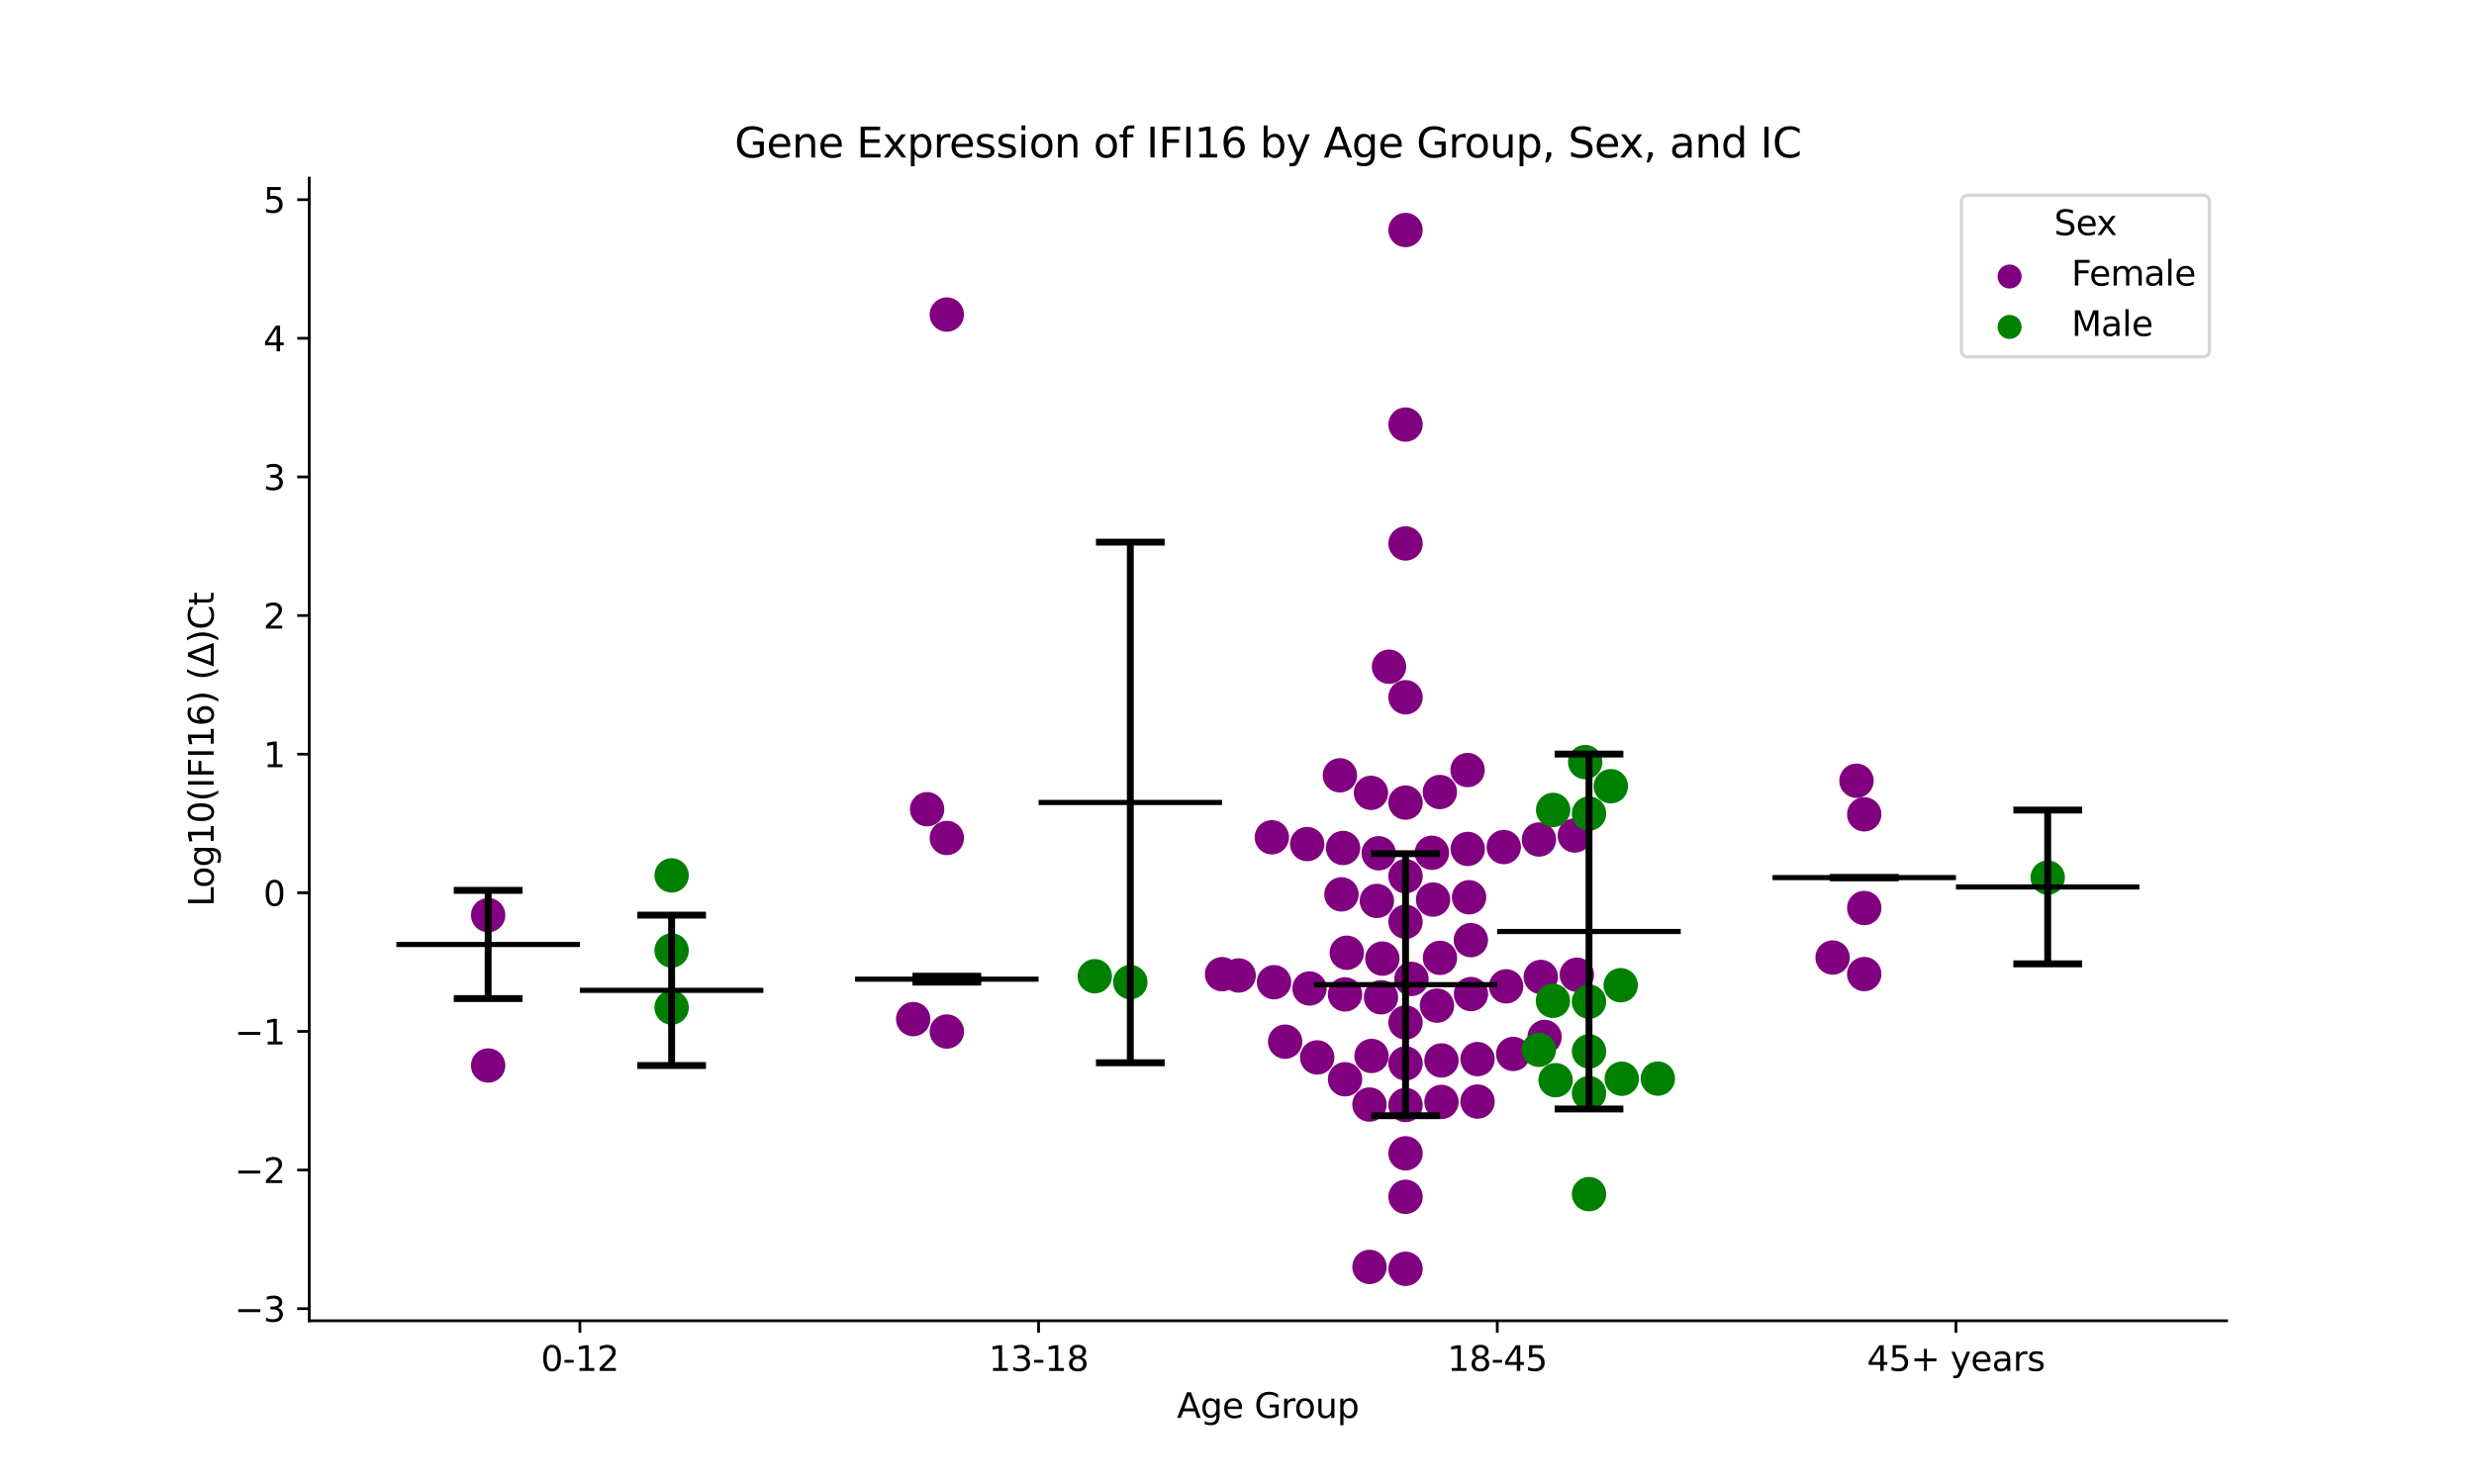 <?xml version="1.0" encoding="utf-8" standalone="no"?>
<!DOCTYPE svg PUBLIC "-//W3C//DTD SVG 1.1//EN"
  "http://www.w3.org/Graphics/SVG/1.1/DTD/svg11.dtd">
<svg xmlns:xlink="http://www.w3.org/1999/xlink" width="720pt" height="432pt" viewBox="0 0 720 432" xmlns="http://www.w3.org/2000/svg" version="1.1">
 <defs>
  <style type="text/css">*{stroke-linejoin: round; stroke-linecap: butt}</style>
 </defs>
 <g id="figure_1">
  <g id="patch_1">
   <path d="M 0 432 
L 720 432 
L 720 0 
L 0 0 
z
" style="fill: #ffffff"/>
  </g>
  <g id="axes_1">
   <g id="patch_2">
    <path d="M 90 384.48 
L 648 384.48 
L 648 51.84 
L 90 51.84 
z
" style="fill: #ffffff"/>
   </g>
   <g id="PathCollection_1">
    <defs>
     <path id="C0_0_6f8f71b3ee" d="M 0 5 
C 1.326 5 2.598 4.473 3.536 3.536 
C 4.473 2.598 5 1.326 5 -0 
C 5 -1.326 4.473 -2.598 3.536 -3.536 
C 2.598 -4.473 1.326 -5 0 -5 
C -1.326 -5 -2.598 -4.473 -3.536 -3.536 
C -4.473 -2.598 -5 -1.326 -5 0 
C -5 1.326 -4.473 2.598 -3.536 3.536 
C -2.598 4.473 -1.326 5 0 5 
z
"/>
    </defs>
    <g clip-path="url(#p964c509173)">
     <use xlink:href="#C0_0_6f8f71b3ee" x="142.062" y="310.177" style="fill: #800080"/>
    </g>
    <g clip-path="url(#p964c509173)">
     <use xlink:href="#C0_0_6f8f71b3ee" x="142.062" y="266.406" style="fill: #800080"/>
    </g>
   </g>
   <g id="PathCollection_2">
    <defs>
     <path id="C1_0_b07d5454ad" d="M 0 5 
C 1.326 5 2.598 4.473 3.536 3.536 
C 4.473 2.598 5 1.326 5 -0 
C 5 -1.326 4.473 -2.598 3.536 -3.536 
C 2.598 -4.473 1.326 -5 0 -5 
C -1.326 -5 -2.598 -4.473 -3.536 -3.536 
C -4.473 -2.598 -5 -1.326 -5 0 
C -5 1.326 -4.473 2.598 -3.536 3.536 
C -2.598 4.473 -1.326 5 0 5 
z
"/>
    </defs>
    <g clip-path="url(#p964c509173)">
     <use xlink:href="#C1_0_b07d5454ad" x="195.459" y="254.831" style="fill: #008000"/>
    </g>
    <g clip-path="url(#p964c509173)">
     <use xlink:href="#C1_0_b07d5454ad" x="195.459" y="293.298" style="fill: #008000"/>
    </g>
    <g clip-path="url(#p964c509173)">
     <use xlink:href="#C1_0_b07d5454ad" x="195.459" y="276.697" style="fill: #008000"/>
    </g>
   </g>
   <g id="PathCollection_3">
    <defs>
     <path id="C2_0_c3b6f2bfa9" d="M 0 5 
C 1.326 5 2.598 4.473 3.536 3.536 
C 4.473 2.598 5 1.326 5 -0 
C 5 -1.326 4.473 -2.598 3.536 -3.536 
C 2.598 -4.473 1.326 -5 0 -5 
C -1.326 -5 -2.598 -4.473 -3.536 -3.536 
C -4.473 -2.598 -5 -1.326 -5 0 
C -5 1.326 -4.473 2.598 -3.536 3.536 
C -2.598 4.473 -1.326 5 0 5 
z
"/>
    </defs>
    <g clip-path="url(#p964c509173)">
     <use xlink:href="#C2_0_c3b6f2bfa9" x="275.555" y="300.284" style="fill: #800080"/>
    </g>
    <g clip-path="url(#p964c509173)">
     <use xlink:href="#C2_0_c3b6f2bfa9" x="275.555" y="91.567" style="fill: #800080"/>
    </g>
    <g clip-path="url(#p964c509173)">
     <use xlink:href="#C2_0_c3b6f2bfa9" x="269.808" y="235.569" style="fill: #800080"/>
    </g>
    <g clip-path="url(#p964c509173)">
     <use xlink:href="#C2_0_c3b6f2bfa9" x="275.555" y="243.938" style="fill: #800080"/>
    </g>
    <g clip-path="url(#p964c509173)">
     <use xlink:href="#C2_0_c3b6f2bfa9" x="265.766" y="296.667" style="fill: #800080"/>
    </g>
   </g>
   <g id="PathCollection_4">
    <defs>
     <path id="C3_0_defe7d35de" d="M 0 5 
C 1.326 5 2.598 4.473 3.536 3.536 
C 4.473 2.598 5 1.326 5 -0 
C 5 -1.326 4.473 -2.598 3.536 -3.536 
C 2.598 -4.473 1.326 -5 0 -5 
C -1.326 -5 -2.598 -4.473 -3.536 -3.536 
C -4.473 -2.598 -5 -1.326 -5 0 
C -5 1.326 -4.473 2.598 -3.536 3.536 
C -2.598 4.473 -1.326 5 0 5 
z
"/>
    </defs>
    <g clip-path="url(#p964c509173)">
     <use xlink:href="#C3_0_defe7d35de" x="318.607" y="284.186" style="fill: #008000"/>
    </g>
    <g clip-path="url(#p964c509173)">
     <use xlink:href="#C3_0_defe7d35de" x="328.952" y="285.897" style="fill: #008000"/>
    </g>
   </g>
   <g id="PathCollection_5">
    <defs>
     <path id="C4_0_7e81a73d87" d="M 0 5 
C 1.326 5 2.598 4.473 3.536 3.536 
C 4.473 2.598 5 1.326 5 -0 
C 5 -1.326 4.473 -2.598 3.536 -3.536 
C 2.598 -4.473 1.326 -5 0 -5 
C -1.326 -5 -2.598 -4.473 -3.536 -3.536 
C -4.473 -2.598 -5 -1.326 -5 0 
C -5 1.326 -4.473 2.598 -3.536 3.536 
C -2.598 4.473 -1.326 5 0 5 
z
"/>
    </defs>
    <g clip-path="url(#p964c509173)">
     <use xlink:href="#C4_0_7e81a73d87" x="447.88" y="244.387" style="fill: #800080"/>
    </g>
    <g clip-path="url(#p964c509173)">
     <use xlink:href="#C4_0_7e81a73d87" x="370.138" y="243.743" style="fill: #800080"/>
    </g>
    <g clip-path="url(#p964c509173)">
     <use xlink:href="#C4_0_7e81a73d87" x="390.863" y="246.857" style="fill: #800080"/>
    </g>
    <g clip-path="url(#p964c509173)">
     <use xlink:href="#C4_0_7e81a73d87" x="416.717" y="248.245" style="fill: #800080"/>
    </g>
    <g clip-path="url(#p964c509173)">
     <use xlink:href="#C4_0_7e81a73d87" x="389.95" y="225.702" style="fill: #800080"/>
    </g>
    <g clip-path="url(#p964c509173)">
     <use xlink:href="#C4_0_7e81a73d87" x="409.048" y="255.076" style="fill: #800080"/>
    </g>
    <g clip-path="url(#p964c509173)">
     <use xlink:href="#C4_0_7e81a73d87" x="409.048" y="233.645" style="fill: #800080"/>
    </g>
    <g clip-path="url(#p964c509173)">
     <use xlink:href="#C4_0_7e81a73d87" x="427.108" y="224.164" style="fill: #800080"/>
    </g>
    <g clip-path="url(#p964c509173)">
     <use xlink:href="#C4_0_7e81a73d87" x="402.298" y="279.059" style="fill: #800080"/>
    </g>
    <g clip-path="url(#p964c509173)">
     <use xlink:href="#C4_0_7e81a73d87" x="383.338" y="307.822" style="fill: #800080"/>
    </g>
    <g clip-path="url(#p964c509173)">
     <use xlink:href="#C4_0_7e81a73d87" x="409.048" y="158.2" style="fill: #800080"/>
    </g>
    <g clip-path="url(#p964c509173)">
     <use xlink:href="#C4_0_7e81a73d87" x="428.061" y="273.671" style="fill: #800080"/>
    </g>
    <g clip-path="url(#p964c509173)">
     <use xlink:href="#C4_0_7e81a73d87" x="409.048" y="348.395" style="fill: #800080"/>
    </g>
    <g clip-path="url(#p964c509173)">
     <use xlink:href="#C4_0_7e81a73d87" x="448.416" y="284.394" style="fill: #800080"/>
    </g>
    <g clip-path="url(#p964c509173)">
     <use xlink:href="#C4_0_7e81a73d87" x="398.981" y="230.803" style="fill: #800080"/>
    </g>
    <g clip-path="url(#p964c509173)">
     <use xlink:href="#C4_0_7e81a73d87" x="404.239" y="194.086" style="fill: #800080"/>
    </g>
    <g clip-path="url(#p964c509173)">
     <use xlink:href="#C4_0_7e81a73d87" x="409.048" y="321.664" style="fill: #800080"/>
    </g>
    <g clip-path="url(#p964c509173)">
     <use xlink:href="#C4_0_7e81a73d87" x="401.904" y="290.318" style="fill: #800080"/>
    </g>
    <g clip-path="url(#p964c509173)">
     <use xlink:href="#C4_0_7e81a73d87" x="427.541" y="261.205" style="fill: #800080"/>
    </g>
    <g clip-path="url(#p964c509173)">
     <use xlink:href="#C4_0_7e81a73d87" x="438.317" y="287.13" style="fill: #800080"/>
    </g>
    <g clip-path="url(#p964c509173)">
     <use xlink:href="#C4_0_7e81a73d87" x="437.635" y="246.577" style="fill: #800080"/>
    </g>
    <g clip-path="url(#p964c509173)">
     <use xlink:href="#C4_0_7e81a73d87" x="409.048" y="123.595" style="fill: #800080"/>
    </g>
    <g clip-path="url(#p964c509173)">
     <use xlink:href="#C4_0_7e81a73d87" x="381.099" y="287.75" style="fill: #800080"/>
    </g>
    <g clip-path="url(#p964c509173)">
     <use xlink:href="#C4_0_7e81a73d87" x="419.036" y="230.559" style="fill: #800080"/>
    </g>
    <g clip-path="url(#p964c509173)">
     <use xlink:href="#C4_0_7e81a73d87" x="458.308" y="243.218" style="fill: #800080"/>
    </g>
    <g clip-path="url(#p964c509173)">
     <use xlink:href="#C4_0_7e81a73d87" x="409.048" y="66.96" style="fill: #800080"/>
    </g>
    <g clip-path="url(#p964c509173)">
     <use xlink:href="#C4_0_7e81a73d87" x="419.509" y="308.7" style="fill: #800080"/>
    </g>
    <g clip-path="url(#p964c509173)">
     <use xlink:href="#C4_0_7e81a73d87" x="409.048" y="202.975" style="fill: #800080"/>
    </g>
    <g clip-path="url(#p964c509173)">
     <use xlink:href="#C4_0_7e81a73d87" x="390.395" y="260.36" style="fill: #800080"/>
    </g>
    <g clip-path="url(#p964c509173)">
     <use xlink:href="#C4_0_7e81a73d87" x="430.001" y="308.314" style="fill: #800080"/>
    </g>
    <g clip-path="url(#p964c509173)">
     <use xlink:href="#C4_0_7e81a73d87" x="398.549" y="321.542" style="fill: #800080"/>
    </g>
    <g clip-path="url(#p964c509173)">
     <use xlink:href="#C4_0_7e81a73d87" x="398.564" y="368.81" style="fill: #800080"/>
    </g>
    <g clip-path="url(#p964c509173)">
     <use xlink:href="#C4_0_7e81a73d87" x="409.048" y="369.36" style="fill: #800080"/>
    </g>
    <g clip-path="url(#p964c509173)">
     <use xlink:href="#C4_0_7e81a73d87" x="401.239" y="248.391" style="fill: #800080"/>
    </g>
    <g clip-path="url(#p964c509173)">
     <use xlink:href="#C4_0_7e81a73d87" x="360.48" y="283.961" style="fill: #800080"/>
    </g>
    <g clip-path="url(#p964c509173)">
     <use xlink:href="#C4_0_7e81a73d87" x="370.775" y="285.925" style="fill: #800080"/>
    </g>
    <g clip-path="url(#p964c509173)">
     <use xlink:href="#C4_0_7e81a73d87" x="419.507" y="320.78" style="fill: #800080"/>
    </g>
    <g clip-path="url(#p964c509173)">
     <use xlink:href="#C4_0_7e81a73d87" x="427.151" y="247.13" style="fill: #800080"/>
    </g>
    <g clip-path="url(#p964c509173)">
     <use xlink:href="#C4_0_7e81a73d87" x="410.772" y="284.964" style="fill: #800080"/>
    </g>
    <g clip-path="url(#p964c509173)">
     <use xlink:href="#C4_0_7e81a73d87" x="391.953" y="277.352" style="fill: #800080"/>
    </g>
    <g clip-path="url(#p964c509173)">
     <use xlink:href="#C4_0_7e81a73d87" x="399.157" y="307.392" style="fill: #800080"/>
    </g>
    <g clip-path="url(#p964c509173)">
     <use xlink:href="#C4_0_7e81a73d87" x="449.515" y="301.873" style="fill: #800080"/>
    </g>
    <g clip-path="url(#p964c509173)">
     <use xlink:href="#C4_0_7e81a73d87" x="430.006" y="320.671" style="fill: #800080"/>
    </g>
    <g clip-path="url(#p964c509173)">
     <use xlink:href="#C4_0_7e81a73d87" x="409.048" y="309.556" style="fill: #800080"/>
    </g>
    <g clip-path="url(#p964c509173)">
     <use xlink:href="#C4_0_7e81a73d87" x="458.894" y="283.747" style="fill: #800080"/>
    </g>
    <g clip-path="url(#p964c509173)">
     <use xlink:href="#C4_0_7e81a73d87" x="391.444" y="314.178" style="fill: #800080"/>
    </g>
    <g clip-path="url(#p964c509173)">
     <use xlink:href="#C4_0_7e81a73d87" x="418.196" y="292.737" style="fill: #800080"/>
    </g>
    <g clip-path="url(#p964c509173)">
     <use xlink:href="#C4_0_7e81a73d87" x="428.085" y="289.378" style="fill: #800080"/>
    </g>
    <g clip-path="url(#p964c509173)">
     <use xlink:href="#C4_0_7e81a73d87" x="374.007" y="303.237" style="fill: #800080"/>
    </g>
    <g clip-path="url(#p964c509173)">
     <use xlink:href="#C4_0_7e81a73d87" x="409.048" y="297.646" style="fill: #800080"/>
    </g>
    <g clip-path="url(#p964c509173)">
     <use xlink:href="#C4_0_7e81a73d87" x="400.703" y="262.264" style="fill: #800080"/>
    </g>
    <g clip-path="url(#p964c509173)">
     <use xlink:href="#C4_0_7e81a73d87" x="380.432" y="245.713" style="fill: #800080"/>
    </g>
    <g clip-path="url(#p964c509173)">
     <use xlink:href="#C4_0_7e81a73d87" x="417.064" y="261.875" style="fill: #800080"/>
    </g>
    <g clip-path="url(#p964c509173)">
     <use xlink:href="#C4_0_7e81a73d87" x="391.441" y="289.479" style="fill: #800080"/>
    </g>
    <g clip-path="url(#p964c509173)">
     <use xlink:href="#C4_0_7e81a73d87" x="355.651" y="283.592" style="fill: #800080"/>
    </g>
    <g clip-path="url(#p964c509173)">
     <use xlink:href="#C4_0_7e81a73d87" x="440.381" y="306.805" style="fill: #800080"/>
    </g>
    <g clip-path="url(#p964c509173)">
     <use xlink:href="#C4_0_7e81a73d87" x="419.069" y="278.836" style="fill: #800080"/>
    </g>
    <g clip-path="url(#p964c509173)">
     <use xlink:href="#C4_0_7e81a73d87" x="409.048" y="268.333" style="fill: #800080"/>
    </g>
    <g clip-path="url(#p964c509173)">
     <use xlink:href="#C4_0_7e81a73d87" x="409.048" y="335.736" style="fill: #800080"/>
    </g>
   </g>
   <g id="PathCollection_6">
    <defs>
     <path id="C5_0_27db0a4160" d="M 0 5 
C 1.326 5 2.598 4.473 3.536 3.536 
C 4.473 2.598 5 1.326 5 -0 
C 5 -1.326 4.473 -2.598 3.536 -3.536 
C 2.598 -4.473 1.326 -5 0 -5 
C -1.326 -5 -2.598 -4.473 -3.536 -3.536 
C -4.473 -2.598 -5 -1.326 -5 0 
C -5 1.326 -4.473 2.598 -3.536 3.536 
C -2.598 4.473 -1.326 5 0 5 
z
"/>
    </defs>
    <g clip-path="url(#p964c509173)">
     <use xlink:href="#C5_0_27db0a4160" x="462.445" y="236.835" style="fill: #008000"/>
    </g>
    <g clip-path="url(#p964c509173)">
     <use xlink:href="#C5_0_27db0a4160" x="462.445" y="291.59" style="fill: #008000"/>
    </g>
    <g clip-path="url(#p964c509173)">
     <use xlink:href="#C5_0_27db0a4160" x="462.445" y="347.61" style="fill: #008000"/>
    </g>
    <g clip-path="url(#p964c509173)">
     <use xlink:href="#C5_0_27db0a4160" x="461.324" y="221.847" style="fill: #008000"/>
    </g>
    <g clip-path="url(#p964c509173)">
     <use xlink:href="#C5_0_27db0a4160" x="468.796" y="228.872" style="fill: #008000"/>
    </g>
    <g clip-path="url(#p964c509173)">
     <use xlink:href="#C5_0_27db0a4160" x="471.666" y="286.808" style="fill: #008000"/>
    </g>
    <g clip-path="url(#p964c509173)">
     <use xlink:href="#C5_0_27db0a4160" x="452.722" y="314.448" style="fill: #008000"/>
    </g>
    <g clip-path="url(#p964c509173)">
     <use xlink:href="#C5_0_27db0a4160" x="447.832" y="305.599" style="fill: #008000"/>
    </g>
    <g clip-path="url(#p964c509173)">
     <use xlink:href="#C5_0_27db0a4160" x="452.004" y="235.776" style="fill: #008000"/>
    </g>
    <g clip-path="url(#p964c509173)">
     <use xlink:href="#C5_0_27db0a4160" x="462.445" y="306.055" style="fill: #008000"/>
    </g>
    <g clip-path="url(#p964c509173)">
     <use xlink:href="#C5_0_27db0a4160" x="462.445" y="318.223" style="fill: #008000"/>
    </g>
    <g clip-path="url(#p964c509173)">
     <use xlink:href="#C5_0_27db0a4160" x="451.948" y="291.342" style="fill: #008000"/>
    </g>
    <g clip-path="url(#p964c509173)">
     <use xlink:href="#C5_0_27db0a4160" x="482.474" y="313.987" style="fill: #008000"/>
    </g>
    <g clip-path="url(#p964c509173)">
     <use xlink:href="#C5_0_27db0a4160" x="471.974" y="314.022" style="fill: #008000"/>
    </g>
   </g>
   <g id="PathCollection_7">
    <defs>
     <path id="C6_0_a2f0810e02" d="M 0 5 
C 1.326 5 2.598 4.473 3.536 3.536 
C 4.473 2.598 5 1.326 5 -0 
C 5 -1.326 4.473 -2.598 3.536 -3.536 
C 2.598 -4.473 1.326 -5 0 -5 
C -1.326 -5 -2.598 -4.473 -3.536 -3.536 
C -4.473 -2.598 -5 -1.326 -5 0 
C -5 1.326 -4.473 2.598 -3.536 3.536 
C -2.598 4.473 -1.326 5 0 5 
z
"/>
    </defs>
    <g clip-path="url(#p964c509173)">
     <use xlink:href="#C6_0_a2f0810e02" x="533.336" y="278.748" style="fill: #800080"/>
    </g>
    <g clip-path="url(#p964c509173)">
     <use xlink:href="#C6_0_a2f0810e02" x="542.541" y="237.051" style="fill: #800080"/>
    </g>
    <g clip-path="url(#p964c509173)">
     <use xlink:href="#C6_0_a2f0810e02" x="540.287" y="227.284" style="fill: #800080"/>
    </g>
    <g clip-path="url(#p964c509173)">
     <use xlink:href="#C6_0_a2f0810e02" x="542.541" y="264.326" style="fill: #800080"/>
    </g>
    <g clip-path="url(#p964c509173)">
     <use xlink:href="#C6_0_a2f0810e02" x="542.541" y="283.56" style="fill: #800080"/>
    </g>
   </g>
   <g id="PathCollection_8">
    <defs>
     <path id="m4b3fecfc5a" d="M 0 5 
C 1.326 5 2.598 4.473 3.536 3.536 
C 4.473 2.598 5 1.326 5 0 
C 5 -1.326 4.473 -2.598 3.536 -3.536 
C 2.598 -4.473 1.326 -5 0 -5 
C -1.326 -5 -2.598 -4.473 -3.536 -3.536 
C -4.473 -2.598 -5 -1.326 -5 0 
C -5 1.326 -4.473 2.598 -3.536 3.536 
C -2.598 4.473 -1.326 5 0 5 
z
"/>
    </defs>
    <g clip-path="url(#p964c509173)">
     <use xlink:href="#m4b3fecfc5a" x="595.938" y="255.469" style="fill: #008000"/>
    </g>
   </g>
   <g id="PathCollection_9"/>
   <g id="PathCollection_10"/>
   <g id="matplotlib.axis_1">
    <g id="xtick_1">
     <g id="line2d_1">
      <defs>
       <path id="m6715b994a6" d="M 0 0 
L 0 3.5 
" style="stroke: #000000; stroke-width: 0.8"/>
      </defs>
      <g>
       <use xlink:href="#m6715b994a6" x="168.761" y="384.48" style="stroke: #000000; stroke-width: 0.8"/>
      </g>
     </g>
     <g id="text_1">
      <!-- 0-12 -->
      <g transform="translate(157.413 399.078) scale(0.1 -0.1)">
       <defs>
        <path id="DejaVuSans-30" d="M 2034 4250 
Q 1547 4250 1301 3770 
Q 1056 3291 1056 2328 
Q 1056 1369 1301 889 
Q 1547 409 2034 409 
Q 2525 409 2770 889 
Q 3016 1369 3016 2328 
Q 3016 3291 2770 3770 
Q 2525 4250 2034 4250 
z
M 2034 4750 
Q 2819 4750 3233 4129 
Q 3647 3509 3647 2328 
Q 3647 1150 3233 529 
Q 2819 -91 2034 -91 
Q 1250 -91 836 529 
Q 422 1150 422 2328 
Q 422 3509 836 4129 
Q 1250 4750 2034 4750 
z
" transform="scale(0.016)"/>
        <path id="DejaVuSans-2d" d="M 313 2009 
L 1997 2009 
L 1997 1497 
L 313 1497 
L 313 2009 
z
" transform="scale(0.016)"/>
        <path id="DejaVuSans-31" d="M 794 531 
L 1825 531 
L 1825 4091 
L 703 3866 
L 703 4441 
L 1819 4666 
L 2450 4666 
L 2450 531 
L 3481 531 
L 3481 0 
L 794 0 
L 794 531 
z
" transform="scale(0.016)"/>
        <path id="DejaVuSans-32" d="M 1228 531 
L 3431 531 
L 3431 0 
L 469 0 
L 469 531 
Q 828 903 1448 1529 
Q 2069 2156 2228 2338 
Q 2531 2678 2651 2914 
Q 2772 3150 2772 3378 
Q 2772 3750 2511 3984 
Q 2250 4219 1831 4219 
Q 1534 4219 1204 4116 
Q 875 4013 500 3803 
L 500 4441 
Q 881 4594 1212 4672 
Q 1544 4750 1819 4750 
Q 2544 4750 2975 4387 
Q 3406 4025 3406 3419 
Q 3406 3131 3298 2873 
Q 3191 2616 2906 2266 
Q 2828 2175 2409 1742 
Q 1991 1309 1228 531 
z
" transform="scale(0.016)"/>
       </defs>
       <use xlink:href="#DejaVuSans-30"/>
       <use xlink:href="#DejaVuSans-2d" x="63.623"/>
       <use xlink:href="#DejaVuSans-31" x="99.707"/>
       <use xlink:href="#DejaVuSans-32" x="163.33"/>
      </g>
     </g>
    </g>
    <g id="xtick_2">
     <g id="line2d_2">
      <g>
       <use xlink:href="#m6715b994a6" x="302.254" y="384.48" style="stroke: #000000; stroke-width: 0.8"/>
      </g>
     </g>
     <g id="text_2">
      <!-- 13-18 -->
      <g transform="translate(287.725 399.078) scale(0.1 -0.1)">
       <defs>
        <path id="DejaVuSans-33" d="M 2597 2516 
Q 3050 2419 3304 2112 
Q 3559 1806 3559 1356 
Q 3559 666 3084 287 
Q 2609 -91 1734 -91 
Q 1441 -91 1130 -33 
Q 819 25 488 141 
L 488 750 
Q 750 597 1062 519 
Q 1375 441 1716 441 
Q 2309 441 2620 675 
Q 2931 909 2931 1356 
Q 2931 1769 2642 2001 
Q 2353 2234 1838 2234 
L 1294 2234 
L 1294 2753 
L 1863 2753 
Q 2328 2753 2575 2939 
Q 2822 3125 2822 3475 
Q 2822 3834 2567 4026 
Q 2313 4219 1838 4219 
Q 1578 4219 1281 4162 
Q 984 4106 628 3988 
L 628 4550 
Q 988 4650 1302 4700 
Q 1616 4750 1894 4750 
Q 2613 4750 3031 4423 
Q 3450 4097 3450 3541 
Q 3450 3153 3228 2886 
Q 3006 2619 2597 2516 
z
" transform="scale(0.016)"/>
        <path id="DejaVuSans-38" d="M 2034 2216 
Q 1584 2216 1326 1975 
Q 1069 1734 1069 1313 
Q 1069 891 1326 650 
Q 1584 409 2034 409 
Q 2484 409 2743 651 
Q 3003 894 3003 1313 
Q 3003 1734 2745 1975 
Q 2488 2216 2034 2216 
z
M 1403 2484 
Q 997 2584 770 2862 
Q 544 3141 544 3541 
Q 544 4100 942 4425 
Q 1341 4750 2034 4750 
Q 2731 4750 3128 4425 
Q 3525 4100 3525 3541 
Q 3525 3141 3298 2862 
Q 3072 2584 2669 2484 
Q 3125 2378 3379 2068 
Q 3634 1759 3634 1313 
Q 3634 634 3220 271 
Q 2806 -91 2034 -91 
Q 1263 -91 848 271 
Q 434 634 434 1313 
Q 434 1759 690 2068 
Q 947 2378 1403 2484 
z
M 1172 3481 
Q 1172 3119 1398 2916 
Q 1625 2713 2034 2713 
Q 2441 2713 2670 2916 
Q 2900 3119 2900 3481 
Q 2900 3844 2670 4047 
Q 2441 4250 2034 4250 
Q 1625 4250 1398 4047 
Q 1172 3844 1172 3481 
z
" transform="scale(0.016)"/>
       </defs>
       <use xlink:href="#DejaVuSans-31"/>
       <use xlink:href="#DejaVuSans-33" x="63.623"/>
       <use xlink:href="#DejaVuSans-2d" x="127.246"/>
       <use xlink:href="#DejaVuSans-31" x="163.33"/>
       <use xlink:href="#DejaVuSans-38" x="226.953"/>
      </g>
     </g>
    </g>
    <g id="xtick_3">
     <g id="line2d_3">
      <g>
       <use xlink:href="#m6715b994a6" x="435.746" y="384.48" style="stroke: #000000; stroke-width: 0.8"/>
      </g>
     </g>
     <g id="text_3">
      <!-- 18-45 -->
      <g transform="translate(421.218 399.078) scale(0.1 -0.1)">
       <defs>
        <path id="DejaVuSans-34" d="M 2419 4116 
L 825 1625 
L 2419 1625 
L 2419 4116 
z
M 2253 4666 
L 3047 4666 
L 3047 1625 
L 3713 1625 
L 3713 1100 
L 3047 1100 
L 3047 0 
L 2419 0 
L 2419 1100 
L 313 1100 
L 313 1709 
L 2253 4666 
z
" transform="scale(0.016)"/>
        <path id="DejaVuSans-35" d="M 691 4666 
L 3169 4666 
L 3169 4134 
L 1269 4134 
L 1269 2991 
Q 1406 3038 1543 3061 
Q 1681 3084 1819 3084 
Q 2600 3084 3056 2656 
Q 3513 2228 3513 1497 
Q 3513 744 3044 326 
Q 2575 -91 1722 -91 
Q 1428 -91 1123 -41 
Q 819 9 494 109 
L 494 744 
Q 775 591 1075 516 
Q 1375 441 1709 441 
Q 2250 441 2565 725 
Q 2881 1009 2881 1497 
Q 2881 1984 2565 2268 
Q 2250 2553 1709 2553 
Q 1456 2553 1204 2497 
Q 953 2441 691 2322 
L 691 4666 
z
" transform="scale(0.016)"/>
       </defs>
       <use xlink:href="#DejaVuSans-31"/>
       <use xlink:href="#DejaVuSans-38" x="63.623"/>
       <use xlink:href="#DejaVuSans-2d" x="127.246"/>
       <use xlink:href="#DejaVuSans-34" x="163.33"/>
       <use xlink:href="#DejaVuSans-35" x="226.953"/>
      </g>
     </g>
    </g>
    <g id="xtick_4">
     <g id="line2d_4">
      <g>
       <use xlink:href="#m6715b994a6" x="569.239" y="384.48" style="stroke: #000000; stroke-width: 0.8"/>
      </g>
     </g>
     <g id="text_4">
      <!-- 45+ years -->
      <g transform="translate(543.338 399.078) scale(0.1 -0.1)">
       <defs>
        <path id="DejaVuSans-2b" d="M 2944 4013 
L 2944 2272 
L 4684 2272 
L 4684 1741 
L 2944 1741 
L 2944 0 
L 2419 0 
L 2419 1741 
L 678 1741 
L 678 2272 
L 2419 2272 
L 2419 4013 
L 2944 4013 
z
" transform="scale(0.016)"/>
        <path id="DejaVuSans-20" transform="scale(0.016)"/>
        <path id="DejaVuSans-79" d="M 2059 -325 
Q 1816 -950 1584 -1140 
Q 1353 -1331 966 -1331 
L 506 -1331 
L 506 -850 
L 844 -850 
Q 1081 -850 1212 -737 
Q 1344 -625 1503 -206 
L 1606 56 
L 191 3500 
L 800 3500 
L 1894 763 
L 2988 3500 
L 3597 3500 
L 2059 -325 
z
" transform="scale(0.016)"/>
        <path id="DejaVuSans-65" d="M 3597 1894 
L 3597 1613 
L 953 1613 
Q 991 1019 1311 708 
Q 1631 397 2203 397 
Q 2534 397 2845 478 
Q 3156 559 3463 722 
L 3463 178 
Q 3153 47 2828 -22 
Q 2503 -91 2169 -91 
Q 1331 -91 842 396 
Q 353 884 353 1716 
Q 353 2575 817 3079 
Q 1281 3584 2069 3584 
Q 2775 3584 3186 3129 
Q 3597 2675 3597 1894 
z
M 3022 2063 
Q 3016 2534 2758 2815 
Q 2500 3097 2075 3097 
Q 1594 3097 1305 2825 
Q 1016 2553 972 2059 
L 3022 2063 
z
" transform="scale(0.016)"/>
        <path id="DejaVuSans-61" d="M 2194 1759 
Q 1497 1759 1228 1600 
Q 959 1441 959 1056 
Q 959 750 1161 570 
Q 1363 391 1709 391 
Q 2188 391 2477 730 
Q 2766 1069 2766 1631 
L 2766 1759 
L 2194 1759 
z
M 3341 1997 
L 3341 0 
L 2766 0 
L 2766 531 
Q 2569 213 2275 61 
Q 1981 -91 1556 -91 
Q 1019 -91 701 211 
Q 384 513 384 1019 
Q 384 1609 779 1909 
Q 1175 2209 1959 2209 
L 2766 2209 
L 2766 2266 
Q 2766 2663 2505 2880 
Q 2244 3097 1772 3097 
Q 1472 3097 1187 3025 
Q 903 2953 641 2809 
L 641 3341 
Q 956 3463 1253 3523 
Q 1550 3584 1831 3584 
Q 2591 3584 2966 3190 
Q 3341 2797 3341 1997 
z
" transform="scale(0.016)"/>
        <path id="DejaVuSans-72" d="M 2631 2963 
Q 2534 3019 2420 3045 
Q 2306 3072 2169 3072 
Q 1681 3072 1420 2755 
Q 1159 2438 1159 1844 
L 1159 0 
L 581 0 
L 581 3500 
L 1159 3500 
L 1159 2956 
Q 1341 3275 1631 3429 
Q 1922 3584 2338 3584 
Q 2397 3584 2469 3576 
Q 2541 3569 2628 3553 
L 2631 2963 
z
" transform="scale(0.016)"/>
        <path id="DejaVuSans-73" d="M 2834 3397 
L 2834 2853 
Q 2591 2978 2328 3040 
Q 2066 3103 1784 3103 
Q 1356 3103 1142 2972 
Q 928 2841 928 2578 
Q 928 2378 1081 2264 
Q 1234 2150 1697 2047 
L 1894 2003 
Q 2506 1872 2764 1633 
Q 3022 1394 3022 966 
Q 3022 478 2636 193 
Q 2250 -91 1575 -91 
Q 1294 -91 989 -36 
Q 684 19 347 128 
L 347 722 
Q 666 556 975 473 
Q 1284 391 1588 391 
Q 1994 391 2212 530 
Q 2431 669 2431 922 
Q 2431 1156 2273 1281 
Q 2116 1406 1581 1522 
L 1381 1569 
Q 847 1681 609 1914 
Q 372 2147 372 2553 
Q 372 3047 722 3315 
Q 1072 3584 1716 3584 
Q 2034 3584 2315 3537 
Q 2597 3491 2834 3397 
z
" transform="scale(0.016)"/>
       </defs>
       <use xlink:href="#DejaVuSans-34"/>
       <use xlink:href="#DejaVuSans-35" x="63.623"/>
       <use xlink:href="#DejaVuSans-2b" x="127.246"/>
       <use xlink:href="#DejaVuSans-20" x="211.035"/>
       <use xlink:href="#DejaVuSans-79" x="242.822"/>
       <use xlink:href="#DejaVuSans-65" x="302.002"/>
       <use xlink:href="#DejaVuSans-61" x="363.525"/>
       <use xlink:href="#DejaVuSans-72" x="424.805"/>
       <use xlink:href="#DejaVuSans-73" x="465.918"/>
      </g>
     </g>
    </g>
    <g id="text_5">
     <!-- Age Group -->
     <g transform="translate(342.52 412.757) scale(0.1 -0.1)">
      <defs>
       <path id="DejaVuSans-41" d="M 2188 4044 
L 1331 1722 
L 3047 1722 
L 2188 4044 
z
M 1831 4666 
L 2547 4666 
L 4325 0 
L 3669 0 
L 3244 1197 
L 1141 1197 
L 716 0 
L 50 0 
L 1831 4666 
z
" transform="scale(0.016)"/>
       <path id="DejaVuSans-67" d="M 2906 1791 
Q 2906 2416 2648 2759 
Q 2391 3103 1925 3103 
Q 1463 3103 1205 2759 
Q 947 2416 947 1791 
Q 947 1169 1205 825 
Q 1463 481 1925 481 
Q 2391 481 2648 825 
Q 2906 1169 2906 1791 
z
M 3481 434 
Q 3481 -459 3084 -895 
Q 2688 -1331 1869 -1331 
Q 1566 -1331 1297 -1286 
Q 1028 -1241 775 -1147 
L 775 -588 
Q 1028 -725 1275 -790 
Q 1522 -856 1778 -856 
Q 2344 -856 2625 -561 
Q 2906 -266 2906 331 
L 2906 616 
Q 2728 306 2450 153 
Q 2172 0 1784 0 
Q 1141 0 747 490 
Q 353 981 353 1791 
Q 353 2603 747 3093 
Q 1141 3584 1784 3584 
Q 2172 3584 2450 3431 
Q 2728 3278 2906 2969 
L 2906 3500 
L 3481 3500 
L 3481 434 
z
" transform="scale(0.016)"/>
       <path id="DejaVuSans-47" d="M 3809 666 
L 3809 1919 
L 2778 1919 
L 2778 2438 
L 4434 2438 
L 4434 434 
Q 4069 175 3628 42 
Q 3188 -91 2688 -91 
Q 1594 -91 976 548 
Q 359 1188 359 2328 
Q 359 3472 976 4111 
Q 1594 4750 2688 4750 
Q 3144 4750 3555 4637 
Q 3966 4525 4313 4306 
L 4313 3634 
Q 3963 3931 3569 4081 
Q 3175 4231 2741 4231 
Q 1884 4231 1454 3753 
Q 1025 3275 1025 2328 
Q 1025 1384 1454 906 
Q 1884 428 2741 428 
Q 3075 428 3337 486 
Q 3600 544 3809 666 
z
" transform="scale(0.016)"/>
       <path id="DejaVuSans-6f" d="M 1959 3097 
Q 1497 3097 1228 2736 
Q 959 2375 959 1747 
Q 959 1119 1226 758 
Q 1494 397 1959 397 
Q 2419 397 2687 759 
Q 2956 1122 2956 1747 
Q 2956 2369 2687 2733 
Q 2419 3097 1959 3097 
z
M 1959 3584 
Q 2709 3584 3137 3096 
Q 3566 2609 3566 1747 
Q 3566 888 3137 398 
Q 2709 -91 1959 -91 
Q 1206 -91 779 398 
Q 353 888 353 1747 
Q 353 2609 779 3096 
Q 1206 3584 1959 3584 
z
" transform="scale(0.016)"/>
       <path id="DejaVuSans-75" d="M 544 1381 
L 544 3500 
L 1119 3500 
L 1119 1403 
Q 1119 906 1312 657 
Q 1506 409 1894 409 
Q 2359 409 2629 706 
Q 2900 1003 2900 1516 
L 2900 3500 
L 3475 3500 
L 3475 0 
L 2900 0 
L 2900 538 
Q 2691 219 2414 64 
Q 2138 -91 1772 -91 
Q 1169 -91 856 284 
Q 544 659 544 1381 
z
M 1991 3584 
L 1991 3584 
z
" transform="scale(0.016)"/>
       <path id="DejaVuSans-70" d="M 1159 525 
L 1159 -1331 
L 581 -1331 
L 581 3500 
L 1159 3500 
L 1159 2969 
Q 1341 3281 1617 3432 
Q 1894 3584 2278 3584 
Q 2916 3584 3314 3078 
Q 3713 2572 3713 1747 
Q 3713 922 3314 415 
Q 2916 -91 2278 -91 
Q 1894 -91 1617 61 
Q 1341 213 1159 525 
z
M 3116 1747 
Q 3116 2381 2855 2742 
Q 2594 3103 2138 3103 
Q 1681 3103 1420 2742 
Q 1159 2381 1159 1747 
Q 1159 1113 1420 752 
Q 1681 391 2138 391 
Q 2594 391 2855 752 
Q 3116 1113 3116 1747 
z
" transform="scale(0.016)"/>
      </defs>
      <use xlink:href="#DejaVuSans-41"/>
      <use xlink:href="#DejaVuSans-67" x="68.408"/>
      <use xlink:href="#DejaVuSans-65" x="131.885"/>
      <use xlink:href="#DejaVuSans-20" x="193.408"/>
      <use xlink:href="#DejaVuSans-47" x="225.195"/>
      <use xlink:href="#DejaVuSans-72" x="302.686"/>
      <use xlink:href="#DejaVuSans-6f" x="341.549"/>
      <use xlink:href="#DejaVuSans-75" x="402.73"/>
      <use xlink:href="#DejaVuSans-70" x="466.109"/>
     </g>
    </g>
   </g>
   <g id="matplotlib.axis_2">
    <g id="ytick_1">
     <g id="line2d_5">
      <defs>
       <path id="me711e34ea5" d="M 0 0 
L -3.5 0 
" style="stroke: #000000; stroke-width: 0.8"/>
      </defs>
      <g>
       <use xlink:href="#me711e34ea5" x="90" y="380.955" style="stroke: #000000; stroke-width: 0.8"/>
      </g>
     </g>
     <g id="text_6">
      <!-- −3 -->
      <g transform="translate(68.258 384.754) scale(0.1 -0.1)">
       <defs>
        <path id="DejaVuSans-2212" d="M 678 2272 
L 4684 2272 
L 4684 1741 
L 678 1741 
L 678 2272 
z
" transform="scale(0.016)"/>
       </defs>
       <use xlink:href="#DejaVuSans-2212"/>
       <use xlink:href="#DejaVuSans-33" x="83.789"/>
      </g>
     </g>
    </g>
    <g id="ytick_2">
     <g id="line2d_6">
      <g>
       <use xlink:href="#me711e34ea5" x="90" y="340.601" style="stroke: #000000; stroke-width: 0.8"/>
      </g>
     </g>
     <g id="text_7">
      <!-- −2 -->
      <g transform="translate(68.258 344.4) scale(0.1 -0.1)">
       <use xlink:href="#DejaVuSans-2212"/>
       <use xlink:href="#DejaVuSans-32" x="83.789"/>
      </g>
     </g>
    </g>
    <g id="ytick_3">
     <g id="line2d_7">
      <g>
       <use xlink:href="#me711e34ea5" x="90" y="300.247" style="stroke: #000000; stroke-width: 0.8"/>
      </g>
     </g>
     <g id="text_8">
      <!-- −1 -->
      <g transform="translate(68.258 304.047) scale(0.1 -0.1)">
       <use xlink:href="#DejaVuSans-2212"/>
       <use xlink:href="#DejaVuSans-31" x="83.789"/>
      </g>
     </g>
    </g>
    <g id="ytick_4">
     <g id="line2d_8">
      <g>
       <use xlink:href="#me711e34ea5" x="90" y="259.894" style="stroke: #000000; stroke-width: 0.8"/>
      </g>
     </g>
     <g id="text_9">
      <!-- 0 -->
      <g transform="translate(76.638 263.693) scale(0.1 -0.1)">
       <use xlink:href="#DejaVuSans-30"/>
      </g>
     </g>
    </g>
    <g id="ytick_5">
     <g id="line2d_9">
      <g>
       <use xlink:href="#me711e34ea5" x="90" y="219.54" style="stroke: #000000; stroke-width: 0.8"/>
      </g>
     </g>
     <g id="text_10">
      <!-- 1 -->
      <g transform="translate(76.638 223.339) scale(0.1 -0.1)">
       <use xlink:href="#DejaVuSans-31"/>
      </g>
     </g>
    </g>
    <g id="ytick_6">
     <g id="line2d_10">
      <g>
       <use xlink:href="#me711e34ea5" x="90" y="179.186" style="stroke: #000000; stroke-width: 0.8"/>
      </g>
     </g>
     <g id="text_11">
      <!-- 2 -->
      <g transform="translate(76.638 182.985) scale(0.1 -0.1)">
       <use xlink:href="#DejaVuSans-32"/>
      </g>
     </g>
    </g>
    <g id="ytick_7">
     <g id="line2d_11">
      <g>
       <use xlink:href="#me711e34ea5" x="90" y="138.833" style="stroke: #000000; stroke-width: 0.8"/>
      </g>
     </g>
     <g id="text_12">
      <!-- 3 -->
      <g transform="translate(76.638 142.632) scale(0.1 -0.1)">
       <use xlink:href="#DejaVuSans-33"/>
      </g>
     </g>
    </g>
    <g id="ytick_8">
     <g id="line2d_12">
      <g>
       <use xlink:href="#me711e34ea5" x="90" y="98.479" style="stroke: #000000; stroke-width: 0.8"/>
      </g>
     </g>
     <g id="text_13">
      <!-- 4 -->
      <g transform="translate(76.638 102.278) scale(0.1 -0.1)">
       <use xlink:href="#DejaVuSans-34"/>
      </g>
     </g>
    </g>
    <g id="ytick_9">
     <g id="line2d_13">
      <g>
       <use xlink:href="#me711e34ea5" x="90" y="58.125" style="stroke: #000000; stroke-width: 0.8"/>
      </g>
     </g>
     <g id="text_14">
      <!-- 5 -->
      <g transform="translate(76.638 61.924) scale(0.1 -0.1)">
       <use xlink:href="#DejaVuSans-35"/>
      </g>
     </g>
    </g>
    <g id="text_15">
     <!-- Log10(IFI16) (Δ)Ct -->
     <g transform="translate(62.178 263.907) rotate(-90) scale(0.1 -0.1)">
      <defs>
       <path id="DejaVuSans-4c" d="M 628 4666 
L 1259 4666 
L 1259 531 
L 3531 531 
L 3531 0 
L 628 0 
L 628 4666 
z
" transform="scale(0.016)"/>
       <path id="DejaVuSans-28" d="M 1984 4856 
Q 1566 4138 1362 3434 
Q 1159 2731 1159 2009 
Q 1159 1288 1364 580 
Q 1569 -128 1984 -844 
L 1484 -844 
Q 1016 -109 783 600 
Q 550 1309 550 2009 
Q 550 2706 781 3412 
Q 1013 4119 1484 4856 
L 1984 4856 
z
" transform="scale(0.016)"/>
       <path id="DejaVuSans-49" d="M 628 4666 
L 1259 4666 
L 1259 0 
L 628 0 
L 628 4666 
z
" transform="scale(0.016)"/>
       <path id="DejaVuSans-46" d="M 628 4666 
L 3309 4666 
L 3309 4134 
L 1259 4134 
L 1259 2759 
L 3109 2759 
L 3109 2228 
L 1259 2228 
L 1259 0 
L 628 0 
L 628 4666 
z
" transform="scale(0.016)"/>
       <path id="DejaVuSans-36" d="M 2113 2584 
Q 1688 2584 1439 2293 
Q 1191 2003 1191 1497 
Q 1191 994 1439 701 
Q 1688 409 2113 409 
Q 2538 409 2786 701 
Q 3034 994 3034 1497 
Q 3034 2003 2786 2293 
Q 2538 2584 2113 2584 
z
M 3366 4563 
L 3366 3988 
Q 3128 4100 2886 4159 
Q 2644 4219 2406 4219 
Q 1781 4219 1451 3797 
Q 1122 3375 1075 2522 
Q 1259 2794 1537 2939 
Q 1816 3084 2150 3084 
Q 2853 3084 3261 2657 
Q 3669 2231 3669 1497 
Q 3669 778 3244 343 
Q 2819 -91 2113 -91 
Q 1303 -91 875 529 
Q 447 1150 447 2328 
Q 447 3434 972 4092 
Q 1497 4750 2381 4750 
Q 2619 4750 2861 4703 
Q 3103 4656 3366 4563 
z
" transform="scale(0.016)"/>
       <path id="DejaVuSans-29" d="M 513 4856 
L 1013 4856 
Q 1481 4119 1714 3412 
Q 1947 2706 1947 2009 
Q 1947 1309 1714 600 
Q 1481 -109 1013 -844 
L 513 -844 
Q 928 -128 1133 580 
Q 1338 1288 1338 2009 
Q 1338 2731 1133 3434 
Q 928 4138 513 4856 
z
" transform="scale(0.016)"/>
       <path id="DejaVuSans-394" d="M 2188 4044 
L 906 525 
L 3472 525 
L 2188 4044 
z
M 50 0 
L 1831 4666 
L 2547 4666 
L 4325 0 
L 50 0 
z
" transform="scale(0.016)"/>
       <path id="DejaVuSans-43" d="M 4122 4306 
L 4122 3641 
Q 3803 3938 3442 4084 
Q 3081 4231 2675 4231 
Q 1875 4231 1450 3742 
Q 1025 3253 1025 2328 
Q 1025 1406 1450 917 
Q 1875 428 2675 428 
Q 3081 428 3442 575 
Q 3803 722 4122 1019 
L 4122 359 
Q 3791 134 3420 21 
Q 3050 -91 2638 -91 
Q 1578 -91 968 557 
Q 359 1206 359 2328 
Q 359 3453 968 4101 
Q 1578 4750 2638 4750 
Q 3056 4750 3426 4639 
Q 3797 4528 4122 4306 
z
" transform="scale(0.016)"/>
       <path id="DejaVuSans-74" d="M 1172 4494 
L 1172 3500 
L 2356 3500 
L 2356 3053 
L 1172 3053 
L 1172 1153 
Q 1172 725 1289 603 
Q 1406 481 1766 481 
L 2356 481 
L 2356 0 
L 1766 0 
Q 1100 0 847 248 
Q 594 497 594 1153 
L 594 3053 
L 172 3053 
L 172 3500 
L 594 3500 
L 594 4494 
L 1172 4494 
z
" transform="scale(0.016)"/>
      </defs>
      <use xlink:href="#DejaVuSans-4c"/>
      <use xlink:href="#DejaVuSans-6f" x="53.963"/>
      <use xlink:href="#DejaVuSans-67" x="115.145"/>
      <use xlink:href="#DejaVuSans-31" x="178.621"/>
      <use xlink:href="#DejaVuSans-30" x="242.244"/>
      <use xlink:href="#DejaVuSans-28" x="305.867"/>
      <use xlink:href="#DejaVuSans-49" x="344.881"/>
      <use xlink:href="#DejaVuSans-46" x="374.373"/>
      <use xlink:href="#DejaVuSans-49" x="431.893"/>
      <use xlink:href="#DejaVuSans-31" x="461.385"/>
      <use xlink:href="#DejaVuSans-36" x="525.008"/>
      <use xlink:href="#DejaVuSans-29" x="588.631"/>
      <use xlink:href="#DejaVuSans-20" x="627.645"/>
      <use xlink:href="#DejaVuSans-28" x="659.432"/>
      <use xlink:href="#DejaVuSans-394" x="698.445"/>
      <use xlink:href="#DejaVuSans-29" x="766.854"/>
      <use xlink:href="#DejaVuSans-43" x="805.867"/>
      <use xlink:href="#DejaVuSans-74" x="875.691"/>
     </g>
    </g>
   </g>
   <g id="LineCollection_1">
    <path d="M 142.062 290.695 
L 142.062 259.189 
" clip-path="url(#p964c509173)" style="fill: none; stroke: #000000; stroke-width: 2"/>
   </g>
   <g id="line2d_14">
    <defs>
     <path id="m74d322ec45" d="M 10 0 
L -10 -0 
" style="stroke: #000000; stroke-width: 2"/>
    </defs>
    <g clip-path="url(#p964c509173)">
     <use xlink:href="#m74d322ec45" x="142.062" y="290.695" style="stroke: #000000; stroke-width: 2"/>
    </g>
   </g>
   <g id="line2d_15">
    <g clip-path="url(#p964c509173)">
     <use xlink:href="#m74d322ec45" x="142.062" y="259.189" style="stroke: #000000; stroke-width: 2"/>
    </g>
   </g>
   <g id="LineCollection_2">
    <path d="M 115.364 274.942 
L 168.761 274.942 
" clip-path="url(#p964c509173)" style="fill: none; stroke: #000000; stroke-width: 1.5"/>
   </g>
   <g id="LineCollection_3">
    <path d="M 195.459 310.177 
L 195.459 266.406 
" clip-path="url(#p964c509173)" style="fill: none; stroke: #000000; stroke-width: 2"/>
   </g>
   <g id="line2d_16">
    <g clip-path="url(#p964c509173)">
     <use xlink:href="#m74d322ec45" x="195.459" y="310.177" style="stroke: #000000; stroke-width: 2"/>
    </g>
   </g>
   <g id="line2d_17">
    <g clip-path="url(#p964c509173)">
     <use xlink:href="#m74d322ec45" x="195.459" y="266.406" style="stroke: #000000; stroke-width: 2"/>
    </g>
   </g>
   <g id="LineCollection_4">
    <path d="M 168.761 288.292 
L 222.158 288.292 
" clip-path="url(#p964c509173)" style="fill: none; stroke: #000000; stroke-width: 1.5"/>
   </g>
   <g id="LineCollection_5">
    <path d="M 275.555 285.897 
L 275.555 284.186 
" clip-path="url(#p964c509173)" style="fill: none; stroke: #000000; stroke-width: 2"/>
   </g>
   <g id="line2d_18">
    <g clip-path="url(#p964c509173)">
     <use xlink:href="#m74d322ec45" x="275.555" y="285.897" style="stroke: #000000; stroke-width: 2"/>
    </g>
   </g>
   <g id="line2d_19">
    <g clip-path="url(#p964c509173)">
     <use xlink:href="#m74d322ec45" x="275.555" y="284.186" style="stroke: #000000; stroke-width: 2"/>
    </g>
   </g>
   <g id="LineCollection_6">
    <path d="M 248.856 285.042 
L 302.254 285.042 
" clip-path="url(#p964c509173)" style="fill: none; stroke: #000000; stroke-width: 1.5"/>
   </g>
   <g id="LineCollection_7">
    <path d="M 328.952 309.379 
L 328.952 157.831 
" clip-path="url(#p964c509173)" style="fill: none; stroke: #000000; stroke-width: 2"/>
   </g>
   <g id="line2d_20">
    <g clip-path="url(#p964c509173)">
     <use xlink:href="#m74d322ec45" x="328.952" y="309.379" style="stroke: #000000; stroke-width: 2"/>
    </g>
   </g>
   <g id="line2d_21">
    <g clip-path="url(#p964c509173)">
     <use xlink:href="#m74d322ec45" x="328.952" y="157.831" style="stroke: #000000; stroke-width: 2"/>
    </g>
   </g>
   <g id="LineCollection_8">
    <path d="M 302.254 233.605 
L 355.651 233.605 
" clip-path="url(#p964c509173)" style="fill: none; stroke: #000000; stroke-width: 1.5"/>
   </g>
   <g id="LineCollection_9">
    <path d="M 409.048 324.79 
L 409.048 248.498 
" clip-path="url(#p964c509173)" style="fill: none; stroke: #000000; stroke-width: 2"/>
   </g>
   <g id="line2d_22">
    <g clip-path="url(#p964c509173)">
     <use xlink:href="#m74d322ec45" x="409.048" y="324.79" style="stroke: #000000; stroke-width: 2"/>
    </g>
   </g>
   <g id="line2d_23">
    <g clip-path="url(#p964c509173)">
     <use xlink:href="#m74d322ec45" x="409.048" y="248.498" style="stroke: #000000; stroke-width: 2"/>
    </g>
   </g>
   <g id="LineCollection_10">
    <path d="M 382.349 286.644 
L 435.746 286.644 
" clip-path="url(#p964c509173)" style="fill: none; stroke: #000000; stroke-width: 1.5"/>
   </g>
   <g id="LineCollection_11">
    <path d="M 462.445 322.823 
L 462.445 219.511 
" clip-path="url(#p964c509173)" style="fill: none; stroke: #000000; stroke-width: 2"/>
   </g>
   <g id="line2d_24">
    <g clip-path="url(#p964c509173)">
     <use xlink:href="#m74d322ec45" x="462.445" y="322.823" style="stroke: #000000; stroke-width: 2"/>
    </g>
   </g>
   <g id="line2d_25">
    <g clip-path="url(#p964c509173)">
     <use xlink:href="#m74d322ec45" x="462.445" y="219.511" style="stroke: #000000; stroke-width: 2"/>
    </g>
   </g>
   <g id="LineCollection_12">
    <path d="M 435.746 271.167 
L 489.144 271.167 
" clip-path="url(#p964c509173)" style="fill: none; stroke: #000000; stroke-width: 1.5"/>
   </g>
   <g id="LineCollection_13">
    <path d="M 542.541 255.469 
L 542.541 255.469 
" clip-path="url(#p964c509173)" style="fill: none; stroke: #000000; stroke-width: 2"/>
   </g>
   <g id="line2d_26">
    <g clip-path="url(#p964c509173)">
     <use xlink:href="#m74d322ec45" x="542.541" y="255.469" style="stroke: #000000; stroke-width: 2"/>
    </g>
   </g>
   <g id="line2d_27">
    <g clip-path="url(#p964c509173)">
     <use xlink:href="#m74d322ec45" x="542.541" y="255.469" style="stroke: #000000; stroke-width: 2"/>
    </g>
   </g>
   <g id="LineCollection_14">
    <path d="M 515.842 255.469 
L 569.239 255.469 
" clip-path="url(#p964c509173)" style="fill: none; stroke: #000000; stroke-width: 1.5"/>
   </g>
   <g id="LineCollection_15">
    <path d="M 595.938 280.581 
L 595.938 235.807 
" clip-path="url(#p964c509173)" style="fill: none; stroke: #000000; stroke-width: 2"/>
   </g>
   <g id="line2d_28">
    <g clip-path="url(#p964c509173)">
     <use xlink:href="#m74d322ec45" x="595.938" y="280.581" style="stroke: #000000; stroke-width: 2"/>
    </g>
   </g>
   <g id="line2d_29">
    <g clip-path="url(#p964c509173)">
     <use xlink:href="#m74d322ec45" x="595.938" y="235.807" style="stroke: #000000; stroke-width: 2"/>
    </g>
   </g>
   <g id="LineCollection_16">
    <path d="M 569.239 258.194 
L 622.636 258.194 
" clip-path="url(#p964c509173)" style="fill: none; stroke: #000000; stroke-width: 1.5"/>
   </g>
   <g id="patch_3">
    <path d="M 90 384.48 
L 90 51.84 
" style="fill: none; stroke: #000000; stroke-width: 0.8; stroke-linejoin: miter; stroke-linecap: square"/>
   </g>
   <g id="patch_4">
    <path d="M 90 384.48 
L 648 384.48 
" style="fill: none; stroke: #000000; stroke-width: 0.8; stroke-linejoin: miter; stroke-linecap: square"/>
   </g>
   <g id="text_16">
    <!-- Gene Expression of IFI16 by Age Group, Sex, and IC -->
    <g transform="translate(213.788 45.84) scale(0.12 -0.12)">
     <defs>
      <path id="DejaVuSans-6e" d="M 3513 2113 
L 3513 0 
L 2938 0 
L 2938 2094 
Q 2938 2591 2744 2837 
Q 2550 3084 2163 3084 
Q 1697 3084 1428 2787 
Q 1159 2491 1159 1978 
L 1159 0 
L 581 0 
L 581 3500 
L 1159 3500 
L 1159 2956 
Q 1366 3272 1645 3428 
Q 1925 3584 2291 3584 
Q 2894 3584 3203 3211 
Q 3513 2838 3513 2113 
z
" transform="scale(0.016)"/>
      <path id="DejaVuSans-45" d="M 628 4666 
L 3578 4666 
L 3578 4134 
L 1259 4134 
L 1259 2753 
L 3481 2753 
L 3481 2222 
L 1259 2222 
L 1259 531 
L 3634 531 
L 3634 0 
L 628 0 
L 628 4666 
z
" transform="scale(0.016)"/>
      <path id="DejaVuSans-78" d="M 3513 3500 
L 2247 1797 
L 3578 0 
L 2900 0 
L 1881 1375 
L 863 0 
L 184 0 
L 1544 1831 
L 300 3500 
L 978 3500 
L 1906 2253 
L 2834 3500 
L 3513 3500 
z
" transform="scale(0.016)"/>
      <path id="DejaVuSans-69" d="M 603 3500 
L 1178 3500 
L 1178 0 
L 603 0 
L 603 3500 
z
M 603 4863 
L 1178 4863 
L 1178 4134 
L 603 4134 
L 603 4863 
z
" transform="scale(0.016)"/>
      <path id="DejaVuSans-66" d="M 2375 4863 
L 2375 4384 
L 1825 4384 
Q 1516 4384 1395 4259 
Q 1275 4134 1275 3809 
L 1275 3500 
L 2222 3500 
L 2222 3053 
L 1275 3053 
L 1275 0 
L 697 0 
L 697 3053 
L 147 3053 
L 147 3500 
L 697 3500 
L 697 3744 
Q 697 4328 969 4595 
Q 1241 4863 1831 4863 
L 2375 4863 
z
" transform="scale(0.016)"/>
      <path id="DejaVuSans-62" d="M 3116 1747 
Q 3116 2381 2855 2742 
Q 2594 3103 2138 3103 
Q 1681 3103 1420 2742 
Q 1159 2381 1159 1747 
Q 1159 1113 1420 752 
Q 1681 391 2138 391 
Q 2594 391 2855 752 
Q 3116 1113 3116 1747 
z
M 1159 2969 
Q 1341 3281 1617 3432 
Q 1894 3584 2278 3584 
Q 2916 3584 3314 3078 
Q 3713 2572 3713 1747 
Q 3713 922 3314 415 
Q 2916 -91 2278 -91 
Q 1894 -91 1617 61 
Q 1341 213 1159 525 
L 1159 0 
L 581 0 
L 581 4863 
L 1159 4863 
L 1159 2969 
z
" transform="scale(0.016)"/>
      <path id="DejaVuSans-2c" d="M 750 794 
L 1409 794 
L 1409 256 
L 897 -744 
L 494 -744 
L 750 256 
L 750 794 
z
" transform="scale(0.016)"/>
      <path id="DejaVuSans-53" d="M 3425 4513 
L 3425 3897 
Q 3066 4069 2747 4153 
Q 2428 4238 2131 4238 
Q 1616 4238 1336 4038 
Q 1056 3838 1056 3469 
Q 1056 3159 1242 3001 
Q 1428 2844 1947 2747 
L 2328 2669 
Q 3034 2534 3370 2195 
Q 3706 1856 3706 1288 
Q 3706 609 3251 259 
Q 2797 -91 1919 -91 
Q 1588 -91 1214 -16 
Q 841 59 441 206 
L 441 856 
Q 825 641 1194 531 
Q 1563 422 1919 422 
Q 2459 422 2753 634 
Q 3047 847 3047 1241 
Q 3047 1584 2836 1778 
Q 2625 1972 2144 2069 
L 1759 2144 
Q 1053 2284 737 2584 
Q 422 2884 422 3419 
Q 422 4038 858 4394 
Q 1294 4750 2059 4750 
Q 2388 4750 2728 4690 
Q 3069 4631 3425 4513 
z
" transform="scale(0.016)"/>
      <path id="DejaVuSans-64" d="M 2906 2969 
L 2906 4863 
L 3481 4863 
L 3481 0 
L 2906 0 
L 2906 525 
Q 2725 213 2448 61 
Q 2172 -91 1784 -91 
Q 1150 -91 751 415 
Q 353 922 353 1747 
Q 353 2572 751 3078 
Q 1150 3584 1784 3584 
Q 2172 3584 2448 3432 
Q 2725 3281 2906 2969 
z
M 947 1747 
Q 947 1113 1208 752 
Q 1469 391 1925 391 
Q 2381 391 2643 752 
Q 2906 1113 2906 1747 
Q 2906 2381 2643 2742 
Q 2381 3103 1925 3103 
Q 1469 3103 1208 2742 
Q 947 2381 947 1747 
z
" transform="scale(0.016)"/>
     </defs>
     <use xlink:href="#DejaVuSans-47"/>
     <use xlink:href="#DejaVuSans-65" x="77.49"/>
     <use xlink:href="#DejaVuSans-6e" x="139.014"/>
     <use xlink:href="#DejaVuSans-65" x="202.393"/>
     <use xlink:href="#DejaVuSans-20" x="263.916"/>
     <use xlink:href="#DejaVuSans-45" x="295.703"/>
     <use xlink:href="#DejaVuSans-78" x="358.887"/>
     <use xlink:href="#DejaVuSans-70" x="418.066"/>
     <use xlink:href="#DejaVuSans-72" x="481.543"/>
     <use xlink:href="#DejaVuSans-65" x="520.406"/>
     <use xlink:href="#DejaVuSans-73" x="581.93"/>
     <use xlink:href="#DejaVuSans-73" x="634.029"/>
     <use xlink:href="#DejaVuSans-69" x="686.129"/>
     <use xlink:href="#DejaVuSans-6f" x="713.912"/>
     <use xlink:href="#DejaVuSans-6e" x="775.094"/>
     <use xlink:href="#DejaVuSans-20" x="838.473"/>
     <use xlink:href="#DejaVuSans-6f" x="870.26"/>
     <use xlink:href="#DejaVuSans-66" x="931.441"/>
     <use xlink:href="#DejaVuSans-20" x="966.646"/>
     <use xlink:href="#DejaVuSans-49" x="998.434"/>
     <use xlink:href="#DejaVuSans-46" x="1027.926"/>
     <use xlink:href="#DejaVuSans-49" x="1085.445"/>
     <use xlink:href="#DejaVuSans-31" x="1114.938"/>
     <use xlink:href="#DejaVuSans-36" x="1178.561"/>
     <use xlink:href="#DejaVuSans-20" x="1242.184"/>
     <use xlink:href="#DejaVuSans-62" x="1273.971"/>
     <use xlink:href="#DejaVuSans-79" x="1337.447"/>
     <use xlink:href="#DejaVuSans-20" x="1396.627"/>
     <use xlink:href="#DejaVuSans-41" x="1428.414"/>
     <use xlink:href="#DejaVuSans-67" x="1496.822"/>
     <use xlink:href="#DejaVuSans-65" x="1560.299"/>
     <use xlink:href="#DejaVuSans-20" x="1621.822"/>
     <use xlink:href="#DejaVuSans-47" x="1653.609"/>
     <use xlink:href="#DejaVuSans-72" x="1731.1"/>
     <use xlink:href="#DejaVuSans-6f" x="1769.963"/>
     <use xlink:href="#DejaVuSans-75" x="1831.145"/>
     <use xlink:href="#DejaVuSans-70" x="1894.523"/>
     <use xlink:href="#DejaVuSans-2c" x="1958"/>
     <use xlink:href="#DejaVuSans-20" x="1989.787"/>
     <use xlink:href="#DejaVuSans-53" x="2021.574"/>
     <use xlink:href="#DejaVuSans-65" x="2085.051"/>
     <use xlink:href="#DejaVuSans-78" x="2144.824"/>
     <use xlink:href="#DejaVuSans-2c" x="2204.004"/>
     <use xlink:href="#DejaVuSans-20" x="2235.791"/>
     <use xlink:href="#DejaVuSans-61" x="2267.578"/>
     <use xlink:href="#DejaVuSans-6e" x="2328.857"/>
     <use xlink:href="#DejaVuSans-64" x="2392.236"/>
     <use xlink:href="#DejaVuSans-20" x="2455.713"/>
     <use xlink:href="#DejaVuSans-49" x="2487.5"/>
     <use xlink:href="#DejaVuSans-43" x="2516.992"/>
    </g>
   </g>
   <g id="legend_1">
    <g id="patch_5">
     <path d="M 572.845 103.874 
L 641 103.874 
Q 643 103.874 643 101.874 
L 643 58.84 
Q 643 56.84 641 56.84 
L 572.845 56.84 
Q 570.845 56.84 570.845 58.84 
L 570.845 101.874 
Q 570.845 103.874 572.845 103.874 
z
" style="fill: #ffffff; opacity: 0.8; stroke: #cccccc; stroke-linejoin: miter"/>
    </g>
    <g id="text_17">
     <!-- Sex -->
     <g transform="translate(597.8 68.438) scale(0.1 -0.1)">
      <use xlink:href="#DejaVuSans-53"/>
      <use xlink:href="#DejaVuSans-65" x="63.477"/>
      <use xlink:href="#DejaVuSans-78" x="123.25"/>
     </g>
    </g>
    <g id="PathCollection_11">
     <defs>
      <path id="m7e45c6901b" d="M 0 3 
C 0.796 3 1.559 2.684 2.121 2.121 
C 2.684 1.559 3 0.796 3 0 
C 3 -0.796 2.684 -1.559 2.121 -2.121 
C 1.559 -2.684 0.796 -3 0 -3 
C -0.796 -3 -1.559 -2.684 -2.121 -2.121 
C -2.684 -1.559 -3 -0.796 -3 0 
C -3 0.796 -2.684 1.559 -2.121 2.121 
C -1.559 2.684 -0.796 3 0 3 
z
" style="stroke: #800080"/>
     </defs>
     <g>
      <use xlink:href="#m7e45c6901b" x="584.845" y="80.492" style="fill: #800080; stroke: #800080"/>
     </g>
    </g>
    <g id="text_18">
     <!-- Female -->
     <g transform="translate(602.845 83.117) scale(0.1 -0.1)">
      <defs>
       <path id="DejaVuSans-6d" d="M 3328 2828 
Q 3544 3216 3844 3400 
Q 4144 3584 4550 3584 
Q 5097 3584 5394 3201 
Q 5691 2819 5691 2113 
L 5691 0 
L 5113 0 
L 5113 2094 
Q 5113 2597 4934 2840 
Q 4756 3084 4391 3084 
Q 3944 3084 3684 2787 
Q 3425 2491 3425 1978 
L 3425 0 
L 2847 0 
L 2847 2094 
Q 2847 2600 2669 2842 
Q 2491 3084 2119 3084 
Q 1678 3084 1418 2786 
Q 1159 2488 1159 1978 
L 1159 0 
L 581 0 
L 581 3500 
L 1159 3500 
L 1159 2956 
Q 1356 3278 1631 3431 
Q 1906 3584 2284 3584 
Q 2666 3584 2933 3390 
Q 3200 3197 3328 2828 
z
" transform="scale(0.016)"/>
       <path id="DejaVuSans-6c" d="M 603 4863 
L 1178 4863 
L 1178 0 
L 603 0 
L 603 4863 
z
" transform="scale(0.016)"/>
      </defs>
      <use xlink:href="#DejaVuSans-46"/>
      <use xlink:href="#DejaVuSans-65" x="52.02"/>
      <use xlink:href="#DejaVuSans-6d" x="113.543"/>
      <use xlink:href="#DejaVuSans-61" x="210.955"/>
      <use xlink:href="#DejaVuSans-6c" x="272.234"/>
      <use xlink:href="#DejaVuSans-65" x="300.018"/>
     </g>
    </g>
    <g id="PathCollection_12">
     <defs>
      <path id="me2de5baf85" d="M 0 3 
C 0.796 3 1.559 2.684 2.121 2.121 
C 2.684 1.559 3 0.796 3 0 
C 3 -0.796 2.684 -1.559 2.121 -2.121 
C 1.559 -2.684 0.796 -3 0 -3 
C -0.796 -3 -1.559 -2.684 -2.121 -2.121 
C -2.684 -1.559 -3 -0.796 -3 0 
C -3 0.796 -2.684 1.559 -2.121 2.121 
C -1.559 2.684 -0.796 3 0 3 
z
" style="stroke: #008000"/>
     </defs>
     <g>
      <use xlink:href="#me2de5baf85" x="584.845" y="95.17" style="fill: #008000; stroke: #008000"/>
     </g>
    </g>
    <g id="text_19">
     <!-- Male -->
     <g transform="translate(602.845 97.795) scale(0.1 -0.1)">
      <defs>
       <path id="DejaVuSans-4d" d="M 628 4666 
L 1569 4666 
L 2759 1491 
L 3956 4666 
L 4897 4666 
L 4897 0 
L 4281 0 
L 4281 4097 
L 3078 897 
L 2444 897 
L 1241 4097 
L 1241 0 
L 628 0 
L 628 4666 
z
" transform="scale(0.016)"/>
      </defs>
      <use xlink:href="#DejaVuSans-4d"/>
      <use xlink:href="#DejaVuSans-61" x="86.279"/>
      <use xlink:href="#DejaVuSans-6c" x="147.559"/>
      <use xlink:href="#DejaVuSans-65" x="175.342"/>
     </g>
    </g>
   </g>
  </g>
 </g>
 <defs>
  <clipPath id="p964c509173">
   <rect x="90" y="51.84" width="558" height="332.64"/>
  </clipPath>
 </defs>
</svg>
